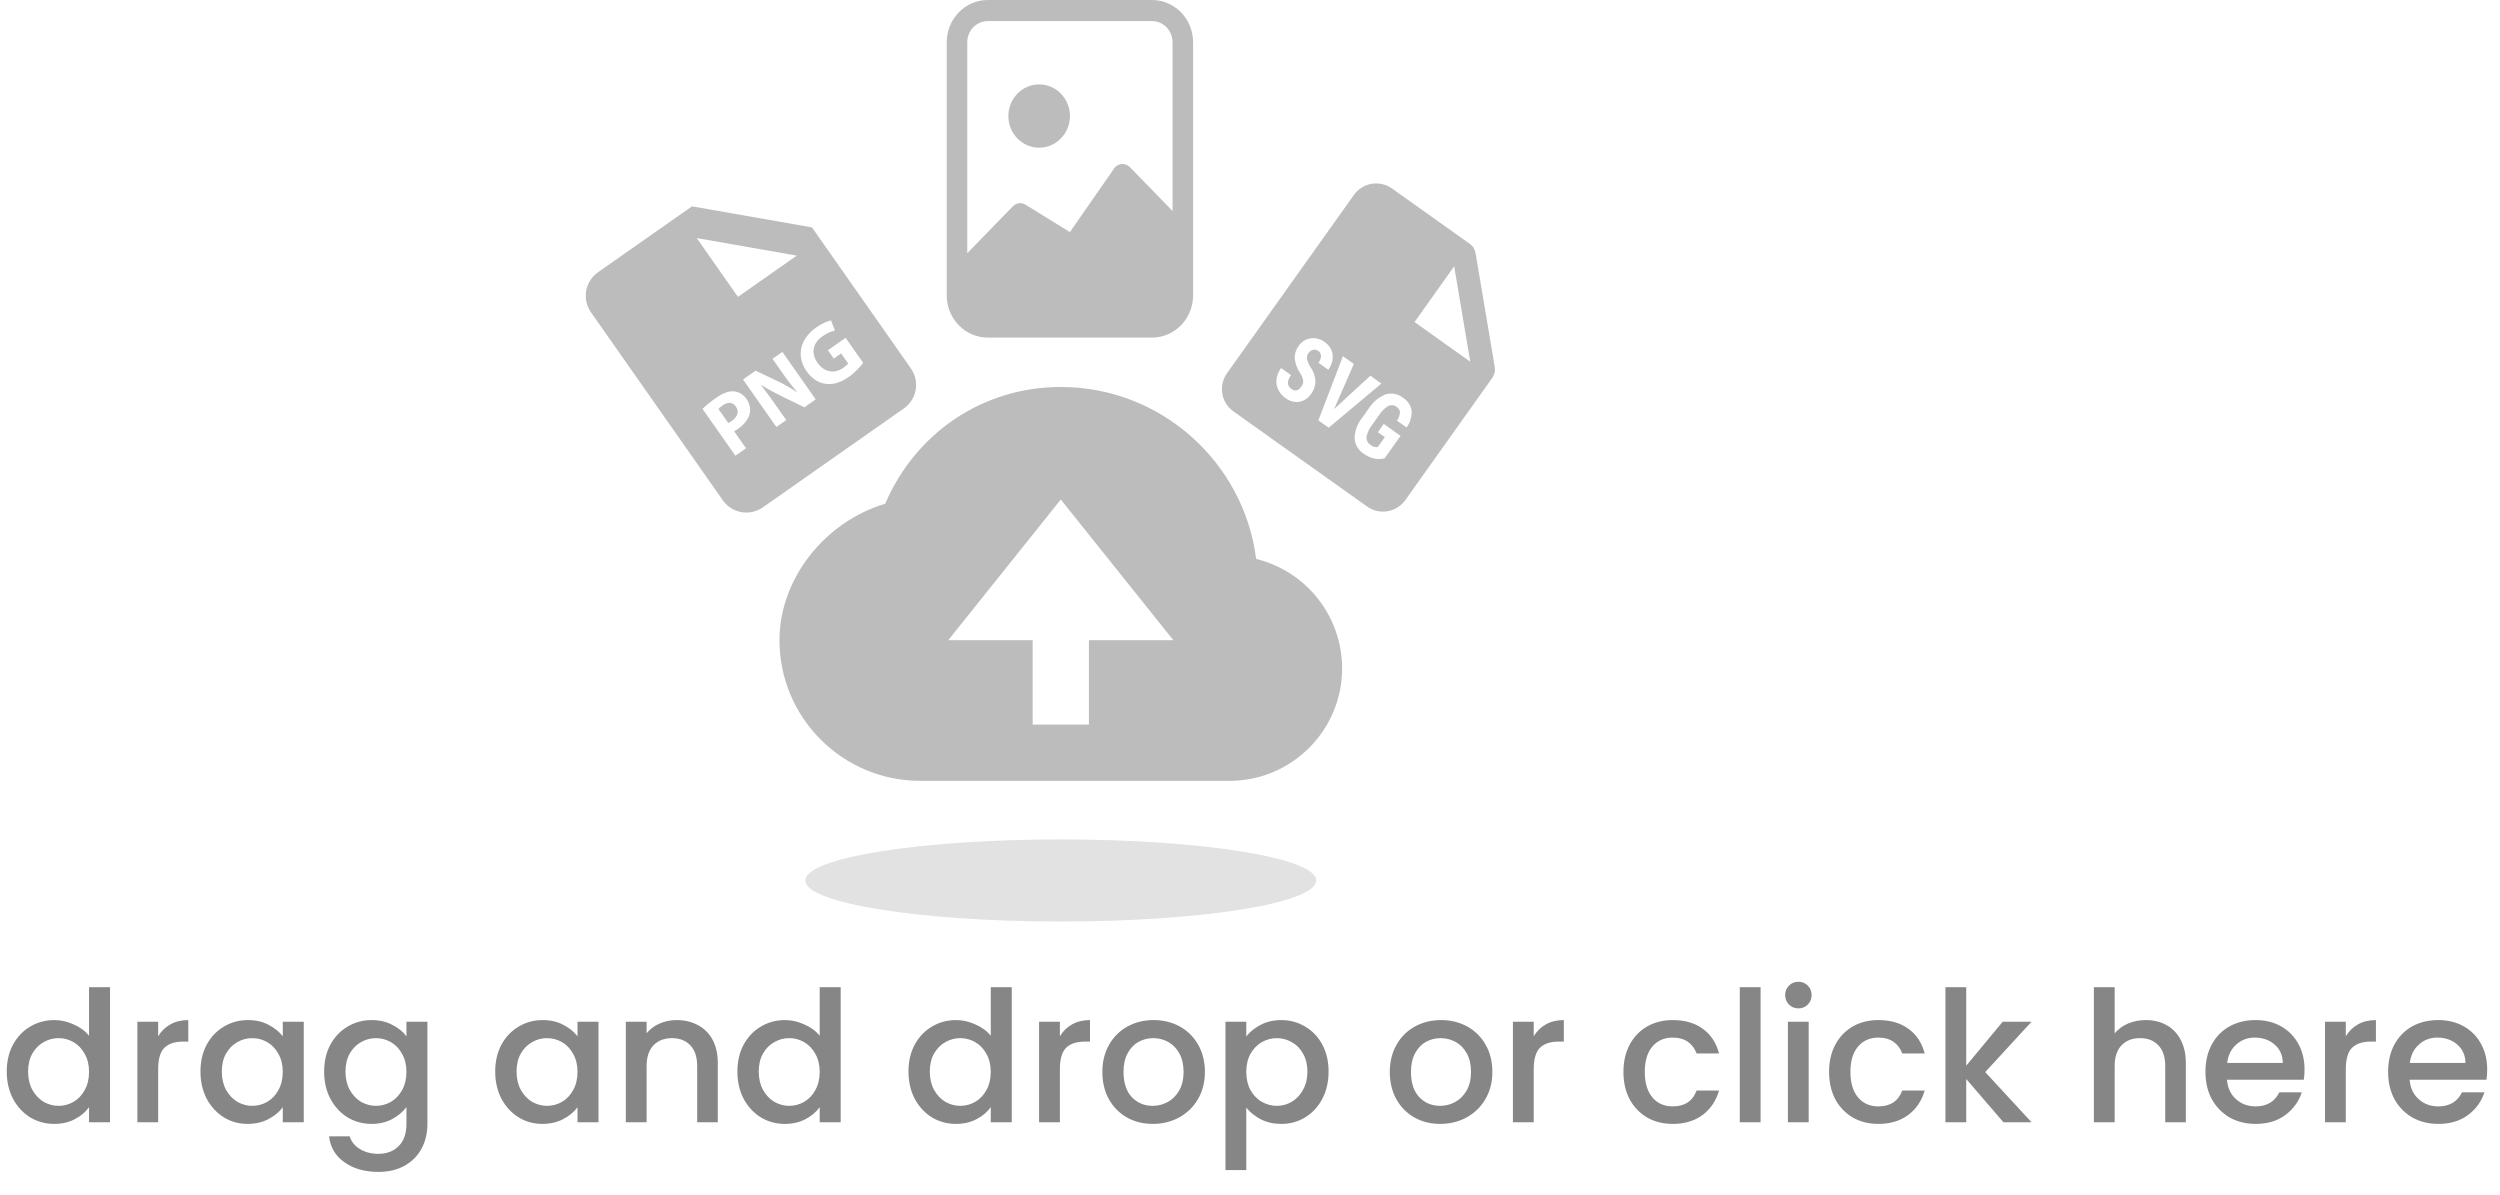 <svg width="274" height="131" viewBox="0 0 274 131" fill="none" xmlns="http://www.w3.org/2000/svg">
<path d="M0.74 117.44C0.74 116.333 0.967 115.353 1.42 114.5C1.887 113.647 2.513 112.987 3.3 112.52C4.1 112.04 4.987 111.8 5.96 111.8C6.68 111.8 7.387 111.96 8.08 112.28C8.787 112.587 9.347 113 9.76 113.52V108.2H12.06V123H9.76V121.34C9.387 121.873 8.867 122.313 8.2 122.66C7.547 123.007 6.793 123.18 5.94 123.18C4.98 123.18 4.1 122.94 3.3 122.46C2.513 121.967 1.887 121.287 1.42 120.42C0.967 119.54 0.74 118.547 0.74 117.44ZM9.76 117.48C9.76 116.72 9.6 116.06 9.28 115.5C8.973 114.94 8.567 114.513 8.06 114.22C7.553 113.927 7.007 113.78 6.42 113.78C5.833 113.78 5.287 113.927 4.78 114.22C4.273 114.5 3.86 114.92 3.54 115.48C3.233 116.027 3.08 116.68 3.08 117.44C3.08 118.2 3.233 118.867 3.54 119.44C3.86 120.013 4.273 120.453 4.78 120.76C5.3 121.053 5.847 121.2 6.42 121.2C7.007 121.2 7.553 121.053 8.06 120.76C8.567 120.467 8.973 120.04 9.28 119.48C9.6 118.907 9.76 118.24 9.76 117.48ZM17.335 113.58C17.668 113.02 18.108 112.587 18.655 112.28C19.215 111.96 19.875 111.8 20.635 111.8V114.16H20.055C19.161 114.16 18.481 114.387 18.015 114.84C17.561 115.293 17.335 116.08 17.335 117.2V123H15.055V111.98H17.335V113.58ZM21.971 117.44C21.971 116.333 22.197 115.353 22.651 114.5C23.117 113.647 23.744 112.987 24.53 112.52C25.331 112.04 26.21 111.8 27.171 111.8C28.037 111.8 28.791 111.973 29.43 112.32C30.084 112.653 30.604 113.073 30.991 113.58V111.98H33.291V123H30.991V121.36C30.604 121.88 30.077 122.313 29.41 122.66C28.744 123.007 27.984 123.18 27.131 123.18C26.184 123.18 25.317 122.94 24.53 122.46C23.744 121.967 23.117 121.287 22.651 120.42C22.197 119.54 21.971 118.547 21.971 117.44ZM30.991 117.48C30.991 116.72 30.831 116.06 30.511 115.5C30.204 114.94 29.797 114.513 29.291 114.22C28.784 113.927 28.237 113.78 27.651 113.78C27.064 113.78 26.517 113.927 26.011 114.22C25.504 114.5 25.09 114.92 24.77 115.48C24.464 116.027 24.311 116.68 24.311 117.44C24.311 118.2 24.464 118.867 24.77 119.44C25.09 120.013 25.504 120.453 26.011 120.76C26.53 121.053 27.077 121.2 27.651 121.2C28.237 121.2 28.784 121.053 29.291 120.76C29.797 120.467 30.204 120.04 30.511 119.48C30.831 118.907 30.991 118.24 30.991 117.48ZM40.725 111.8C41.578 111.8 42.332 111.973 42.985 112.32C43.652 112.653 44.172 113.073 44.545 113.58V111.98H46.845V123.18C46.845 124.193 46.632 125.093 46.205 125.88C45.779 126.68 45.158 127.307 44.345 127.76C43.545 128.213 42.585 128.44 41.465 128.44C39.972 128.44 38.732 128.087 37.745 127.38C36.758 126.687 36.199 125.74 36.065 124.54H38.325C38.498 125.113 38.865 125.573 39.425 125.92C39.998 126.28 40.678 126.46 41.465 126.46C42.385 126.46 43.125 126.18 43.685 125.62C44.258 125.06 44.545 124.247 44.545 123.18V121.34C44.158 121.86 43.632 122.3 42.965 122.66C42.312 123.007 41.565 123.18 40.725 123.18C39.765 123.18 38.885 122.94 38.085 122.46C37.298 121.967 36.672 121.287 36.205 120.42C35.752 119.54 35.525 118.547 35.525 117.44C35.525 116.333 35.752 115.353 36.205 114.5C36.672 113.647 37.298 112.987 38.085 112.52C38.885 112.04 39.765 111.8 40.725 111.8ZM44.545 117.48C44.545 116.72 44.385 116.06 44.065 115.5C43.758 114.94 43.352 114.513 42.845 114.22C42.339 113.927 41.792 113.78 41.205 113.78C40.618 113.78 40.072 113.927 39.565 114.22C39.059 114.5 38.645 114.92 38.325 115.48C38.019 116.027 37.865 116.68 37.865 117.44C37.865 118.2 38.019 118.867 38.325 119.44C38.645 120.013 39.059 120.453 39.565 120.76C40.085 121.053 40.632 121.2 41.205 121.2C41.792 121.2 42.339 121.053 42.845 120.76C43.352 120.467 43.758 120.04 44.065 119.48C44.385 118.907 44.545 118.24 44.545 117.48ZM54.275 117.44C54.275 116.333 54.502 115.353 54.955 114.5C55.422 113.647 56.048 112.987 56.835 112.52C57.635 112.04 58.515 111.8 59.475 111.8C60.342 111.8 61.095 111.973 61.735 112.32C62.389 112.653 62.908 113.073 63.295 113.58V111.98H65.595V123H63.295V121.36C62.908 121.88 62.382 122.313 61.715 122.66C61.048 123.007 60.288 123.18 59.435 123.18C58.489 123.18 57.622 122.94 56.835 122.46C56.048 121.967 55.422 121.287 54.955 120.42C54.502 119.54 54.275 118.547 54.275 117.44ZM63.295 117.48C63.295 116.72 63.135 116.06 62.815 115.5C62.508 114.94 62.102 114.513 61.595 114.22C61.089 113.927 60.542 113.78 59.955 113.78C59.368 113.78 58.822 113.927 58.315 114.22C57.809 114.5 57.395 114.92 57.075 115.48C56.769 116.027 56.615 116.68 56.615 117.44C56.615 118.2 56.769 118.867 57.075 119.44C57.395 120.013 57.809 120.453 58.315 120.76C58.835 121.053 59.382 121.2 59.955 121.2C60.542 121.2 61.089 121.053 61.595 120.76C62.102 120.467 62.508 120.04 62.815 119.48C63.135 118.907 63.295 118.24 63.295 117.48ZM74.15 111.8C75.016 111.8 75.79 111.98 76.47 112.34C77.163 112.7 77.703 113.233 78.09 113.94C78.477 114.647 78.67 115.5 78.67 116.5V123H76.41V116.84C76.41 115.853 76.163 115.1 75.67 114.58C75.177 114.047 74.503 113.78 73.65 113.78C72.796 113.78 72.117 114.047 71.61 114.58C71.117 115.1 70.87 115.853 70.87 116.84V123H68.59V111.98H70.87V113.24C71.243 112.787 71.716 112.433 72.29 112.18C72.876 111.927 73.496 111.8 74.15 111.8ZM80.818 117.44C80.818 116.333 81.045 115.353 81.498 114.5C81.965 113.647 82.591 112.987 83.378 112.52C84.178 112.04 85.065 111.8 86.038 111.8C86.758 111.8 87.465 111.96 88.158 112.28C88.865 112.587 89.425 113 89.838 113.52V108.2H92.138V123H89.838V121.34C89.465 121.873 88.945 122.313 88.278 122.66C87.625 123.007 86.871 123.18 86.018 123.18C85.058 123.18 84.178 122.94 83.378 122.46C82.591 121.967 81.965 121.287 81.498 120.42C81.045 119.54 80.818 118.547 80.818 117.44ZM89.838 117.48C89.838 116.72 89.678 116.06 89.358 115.5C89.052 114.94 88.645 114.513 88.138 114.22C87.632 113.927 87.085 113.78 86.498 113.78C85.912 113.78 85.365 113.927 84.858 114.22C84.352 114.5 83.938 114.92 83.618 115.48C83.311 116.027 83.158 116.68 83.158 117.44C83.158 118.2 83.311 118.867 83.618 119.44C83.938 120.013 84.352 120.453 84.858 120.76C85.378 121.053 85.925 121.2 86.498 121.2C87.085 121.2 87.632 121.053 88.138 120.76C88.645 120.467 89.052 120.04 89.358 119.48C89.678 118.907 89.838 118.24 89.838 117.48ZM99.568 117.44C99.568 116.333 99.795 115.353 100.248 114.5C100.715 113.647 101.341 112.987 102.128 112.52C102.928 112.04 103.815 111.8 104.788 111.8C105.508 111.8 106.215 111.96 106.908 112.28C107.615 112.587 108.175 113 108.588 113.52V108.2H110.888V123H108.588V121.34C108.215 121.873 107.695 122.313 107.028 122.66C106.375 123.007 105.621 123.18 104.768 123.18C103.808 123.18 102.928 122.94 102.128 122.46C101.341 121.967 100.715 121.287 100.248 120.42C99.795 119.54 99.568 118.547 99.568 117.44ZM108.588 117.48C108.588 116.72 108.428 116.06 108.108 115.5C107.801 114.94 107.395 114.513 106.888 114.22C106.381 113.927 105.835 113.78 105.248 113.78C104.661 113.78 104.115 113.927 103.608 114.22C103.101 114.5 102.688 114.92 102.368 115.48C102.061 116.027 101.908 116.68 101.908 117.44C101.908 118.2 102.061 118.867 102.368 119.44C102.688 120.013 103.101 120.453 103.608 120.76C104.128 121.053 104.675 121.2 105.248 121.2C105.835 121.2 106.381 121.053 106.888 120.76C107.395 120.467 107.801 120.04 108.108 119.48C108.428 118.907 108.588 118.24 108.588 117.48ZM116.163 113.58C116.496 113.02 116.936 112.587 117.483 112.28C118.043 111.96 118.703 111.8 119.463 111.8V114.16H118.883C117.989 114.16 117.309 114.387 116.843 114.84C116.389 115.293 116.163 116.08 116.163 117.2V123H113.883V111.98H116.163V113.58ZM126.339 123.18C125.299 123.18 124.359 122.947 123.519 122.48C122.679 122 122.019 121.333 121.539 120.48C121.059 119.613 120.819 118.613 120.819 117.48C120.819 116.36 121.065 115.367 121.559 114.5C122.052 113.633 122.725 112.967 123.579 112.5C124.432 112.033 125.385 111.8 126.439 111.8C127.492 111.8 128.445 112.033 129.299 112.5C130.152 112.967 130.825 113.633 131.319 114.5C131.812 115.367 132.059 116.36 132.059 117.48C132.059 118.6 131.805 119.593 131.299 120.46C130.792 121.327 130.099 122 129.219 122.48C128.352 122.947 127.392 123.18 126.339 123.18ZM126.339 121.2C126.925 121.2 127.472 121.06 127.979 120.78C128.499 120.5 128.919 120.08 129.239 119.52C129.559 118.96 129.719 118.28 129.719 117.48C129.719 116.68 129.565 116.007 129.259 115.46C128.952 114.9 128.545 114.48 128.039 114.2C127.532 113.92 126.985 113.78 126.399 113.78C125.812 113.78 125.265 113.92 124.759 114.2C124.265 114.48 123.872 114.9 123.579 115.46C123.285 116.007 123.139 116.68 123.139 117.48C123.139 118.667 123.439 119.587 124.039 120.24C124.652 120.88 125.419 121.2 126.339 121.2ZM136.593 113.6C136.979 113.093 137.506 112.667 138.173 112.32C138.839 111.973 139.593 111.8 140.433 111.8C141.393 111.8 142.266 112.04 143.053 112.52C143.853 112.987 144.479 113.647 144.933 114.5C145.386 115.353 145.613 116.333 145.613 117.44C145.613 118.547 145.386 119.54 144.933 120.42C144.479 121.287 143.853 121.967 143.053 122.46C142.266 122.94 141.393 123.18 140.433 123.18C139.593 123.18 138.846 123.013 138.193 122.68C137.539 122.333 137.006 121.907 136.593 121.4V128.24H134.313V111.98H136.593V113.6ZM143.293 117.44C143.293 116.68 143.133 116.027 142.812 115.48C142.506 114.92 142.093 114.5 141.573 114.22C141.066 113.927 140.519 113.78 139.933 113.78C139.359 113.78 138.813 113.927 138.293 114.22C137.786 114.513 137.373 114.94 137.053 115.5C136.746 116.06 136.593 116.72 136.593 117.48C136.593 118.24 136.746 118.907 137.053 119.48C137.373 120.04 137.786 120.467 138.293 120.76C138.813 121.053 139.359 121.2 139.933 121.2C140.519 121.2 141.066 121.053 141.573 120.76C142.093 120.453 142.506 120.013 142.812 119.44C143.133 118.867 143.293 118.2 143.293 117.44ZM157.843 123.18C156.803 123.18 155.863 122.947 155.023 122.48C154.183 122 153.523 121.333 153.043 120.48C152.563 119.613 152.323 118.613 152.323 117.48C152.323 116.36 152.569 115.367 153.063 114.5C153.556 113.633 154.229 112.967 155.083 112.5C155.936 112.033 156.889 111.8 157.943 111.8C158.996 111.8 159.949 112.033 160.803 112.5C161.656 112.967 162.329 113.633 162.823 114.5C163.316 115.367 163.563 116.36 163.563 117.48C163.563 118.6 163.309 119.593 162.803 120.46C162.296 121.327 161.603 122 160.723 122.48C159.856 122.947 158.896 123.18 157.843 123.18ZM157.843 121.2C158.429 121.2 158.976 121.06 159.483 120.78C160.003 120.5 160.423 120.08 160.743 119.52C161.063 118.96 161.223 118.28 161.223 117.48C161.223 116.68 161.069 116.007 160.763 115.46C160.456 114.9 160.049 114.48 159.543 114.2C159.036 113.92 158.489 113.78 157.903 113.78C157.316 113.78 156.769 113.92 156.263 114.2C155.769 114.48 155.376 114.9 155.083 115.46C154.789 116.007 154.643 116.68 154.643 117.48C154.643 118.667 154.943 119.587 155.543 120.24C156.156 120.88 156.923 121.2 157.843 121.2ZM168.096 113.58C168.43 113.02 168.87 112.587 169.416 112.28C169.976 111.96 170.636 111.8 171.396 111.8V114.16H170.816C169.923 114.16 169.243 114.387 168.776 114.84C168.323 115.293 168.096 116.08 168.096 117.2V123H165.816V111.98H168.096V113.58ZM177.928 117.48C177.928 116.347 178.154 115.353 178.608 114.5C179.074 113.633 179.714 112.967 180.528 112.5C181.341 112.033 182.274 111.8 183.328 111.8C184.661 111.8 185.761 112.12 186.628 112.76C187.508 113.387 188.101 114.287 188.408 115.46H185.948C185.748 114.913 185.428 114.487 184.988 114.18C184.548 113.873 183.994 113.72 183.328 113.72C182.394 113.72 181.648 114.053 181.088 114.72C180.541 115.373 180.268 116.293 180.268 117.48C180.268 118.667 180.541 119.593 181.088 120.26C181.648 120.927 182.394 121.26 183.328 121.26C184.648 121.26 185.521 120.68 185.948 119.52H188.408C188.088 120.64 187.488 121.533 186.608 122.2C185.728 122.853 184.634 123.18 183.328 123.18C182.274 123.18 181.341 122.947 180.528 122.48C179.714 122 179.074 121.333 178.608 120.48C178.154 119.613 177.928 118.613 177.928 117.48ZM192.96 108.2V123H190.68V108.2H192.96ZM197.113 110.52C196.7 110.52 196.353 110.38 196.073 110.1C195.793 109.82 195.653 109.473 195.653 109.06C195.653 108.647 195.793 108.3 196.073 108.02C196.353 107.74 196.7 107.6 197.113 107.6C197.513 107.6 197.853 107.74 198.133 108.02C198.413 108.3 198.553 108.647 198.553 109.06C198.553 109.473 198.413 109.82 198.133 110.1C197.853 110.38 197.513 110.52 197.113 110.52ZM198.233 111.98V123H195.953V111.98H198.233ZM200.467 117.48C200.467 116.347 200.693 115.353 201.147 114.5C201.613 113.633 202.253 112.967 203.067 112.5C203.88 112.033 204.813 111.8 205.867 111.8C207.2 111.8 208.3 112.12 209.167 112.76C210.047 113.387 210.64 114.287 210.947 115.46H208.487C208.287 114.913 207.967 114.487 207.527 114.18C207.087 113.873 206.533 113.72 205.867 113.72C204.933 113.72 204.187 114.053 203.627 114.72C203.08 115.373 202.807 116.293 202.807 117.48C202.807 118.667 203.08 119.593 203.627 120.26C204.187 120.927 204.933 121.26 205.867 121.26C207.187 121.26 208.06 120.68 208.487 119.52H210.947C210.627 120.64 210.027 121.533 209.147 122.2C208.267 122.853 207.173 123.18 205.867 123.18C204.813 123.18 203.88 122.947 203.067 122.48C202.253 122 201.613 121.333 201.147 120.48C200.693 119.613 200.467 118.613 200.467 117.48ZM217.579 117.5L222.659 123H219.579L215.499 118.26V123H213.219V108.2H215.499V116.8L219.499 111.98H222.659L217.579 117.5ZM235.188 111.8C236.028 111.8 236.775 111.98 237.428 112.34C238.095 112.7 238.615 113.233 238.988 113.94C239.375 114.647 239.568 115.5 239.568 116.5V123H237.308V116.84C237.308 115.853 237.062 115.1 236.568 114.58C236.075 114.047 235.402 113.78 234.548 113.78C233.695 113.78 233.015 114.047 232.508 114.58C232.015 115.1 231.768 115.853 231.768 116.84V123H229.488V108.2H231.768V113.26C232.155 112.793 232.642 112.433 233.228 112.18C233.828 111.927 234.482 111.8 235.188 111.8ZM252.577 117.22C252.577 117.633 252.55 118.007 252.497 118.34H244.077C244.143 119.22 244.47 119.927 245.057 120.46C245.643 120.993 246.363 121.26 247.217 121.26C248.443 121.26 249.31 120.747 249.817 119.72H252.277C251.943 120.733 251.337 121.567 250.457 122.22C249.59 122.86 248.51 123.18 247.217 123.18C246.163 123.18 245.217 122.947 244.377 122.48C243.55 122 242.897 121.333 242.417 120.48C241.95 119.613 241.717 118.613 241.717 117.48C241.717 116.347 241.943 115.353 242.397 114.5C242.863 113.633 243.51 112.967 244.337 112.5C245.177 112.033 246.137 111.8 247.217 111.8C248.257 111.8 249.183 112.027 249.997 112.48C250.81 112.933 251.443 113.573 251.897 114.4C252.35 115.213 252.577 116.153 252.577 117.22ZM250.197 116.5C250.183 115.66 249.883 114.987 249.297 114.48C248.71 113.973 247.983 113.72 247.117 113.72C246.33 113.72 245.657 113.973 245.097 114.48C244.537 114.973 244.203 115.647 244.097 116.5H250.197ZM257.1 113.58C257.434 113.02 257.874 112.587 258.42 112.28C258.98 111.96 259.64 111.8 260.4 111.8V114.16H259.82C258.927 114.16 258.247 114.387 257.78 114.84C257.327 115.293 257.1 116.08 257.1 117.2V123H254.82V111.98H257.1V113.58ZM272.596 117.22C272.596 117.633 272.569 118.007 272.516 118.34H264.096C264.163 119.22 264.489 119.927 265.076 120.46C265.663 120.993 266.383 121.26 267.236 121.26C268.463 121.26 269.329 120.747 269.836 119.72H272.296C271.963 120.733 271.356 121.567 270.476 122.22C269.609 122.86 268.529 123.18 267.236 123.18C266.183 123.18 265.236 122.947 264.396 122.48C263.569 122 262.916 121.333 262.436 120.48C261.969 119.613 261.736 118.613 261.736 117.48C261.736 116.347 261.963 115.353 262.416 114.5C262.883 113.633 263.529 112.967 264.356 112.5C265.196 112.033 266.156 111.8 267.236 111.8C268.276 111.8 269.203 112.027 270.016 112.48C270.829 112.933 271.463 113.573 271.916 114.4C272.369 115.213 272.596 116.153 272.596 117.22ZM270.216 116.5C270.203 115.66 269.903 114.987 269.316 114.48C268.729 113.973 268.003 113.72 267.136 113.72C266.349 113.72 265.676 113.973 265.116 114.48C264.556 114.973 264.223 115.647 264.116 116.5H270.216Z" fill="#868686"/>
<g clip-path="url(#clip0_1191_169)">
<path d="M117.266 12.719C117.266 13.639 116.91 14.521 116.277 15.171C115.644 15.822 114.786 16.188 113.891 16.188C112.996 16.188 112.137 15.822 111.504 15.171C110.871 14.521 110.516 13.639 110.516 12.719C110.516 11.799 110.871 10.916 111.504 10.266C112.137 9.615 112.996 9.25 113.891 9.25C114.786 9.25 115.644 9.615 116.277 10.266C116.91 10.916 117.266 11.799 117.266 12.719Z" fill="#BCBCBC"/>
<path d="M126.262 0H108.262C107.068 0 105.924 0.487 105.08 1.355C104.236 2.222 103.762 3.398 103.762 4.625V32.375C103.762 33.602 104.236 34.778 105.08 35.645C105.924 36.513 107.068 37 108.262 37H126.262C127.455 37 128.6 36.513 129.444 35.645C130.288 34.778 130.762 33.602 130.762 32.375V4.625C130.762 3.398 130.288 2.222 129.444 1.355C128.6 0.487 127.455 0 126.262 0V0ZM106.012 4.625C106.012 4.012 106.249 3.423 106.671 2.99C107.093 2.556 107.665 2.312 108.262 2.312H126.262C126.858 2.312 127.431 2.556 127.853 2.99C128.275 3.423 128.512 4.012 128.512 4.625V23.125L123.825 18.308C123.709 18.189 123.57 18.098 123.417 18.041C123.264 17.983 123.1 17.96 122.937 17.974C122.774 17.988 122.617 18.038 122.475 18.121C122.333 18.204 122.21 18.317 122.115 18.454L117.262 25.438L112.39 22.431C112.175 22.299 111.923 22.244 111.674 22.276C111.425 22.308 111.193 22.424 111.016 22.607L106.012 27.75V4.625Z" fill="#BCBCBC"/>
</g>
<path d="M137.674 61.259C136.326 50.647 127.24 42.414 116.263 42.414C107.765 42.414 100.384 47.381 97.014 55.21C90.391 57.189 85.43 63.442 85.43 70.164C85.43 78.665 92.346 85.581 100.846 85.581H134.763C141.565 85.581 147.096 80.049 147.096 73.247C147.092 70.484 146.161 67.801 144.453 65.628C142.745 63.455 140.358 61.917 137.674 61.259ZM119.346 70.164V79.414H113.18V70.164H103.93L116.263 54.747L128.596 70.164H119.346Z" fill="#BCBCBC"/>
<ellipse cx="116.262" cy="96.5" rx="28" ry="4.5" fill="#E2E2E2"/>
<g clip-path="url(#clip1_1191_169)">
<path d="M79.193 44.433C78.953 44.601 78.807 44.738 78.74 44.82L79.817 46.357C79.933 46.31 80.062 46.229 80.232 46.11C80.857 45.672 81.021 45.084 80.648 44.552C80.313 44.074 79.78 44.021 79.193 44.433Z" fill="#BCBCBC"/>
<path d="M75.843 22.614L65.537 29.841C64.854 30.321 64.389 31.052 64.245 31.874C64.1 32.696 64.289 33.542 64.768 34.225L79.224 54.836C79.703 55.52 80.434 55.985 81.256 56.129C82.078 56.273 82.924 56.085 83.607 55.606L99.066 44.764C99.749 44.285 100.214 43.554 100.358 42.732C100.502 41.91 100.314 41.064 99.835 40.381L88.993 24.922L75.843 22.614ZM82.184 45.274C82.046 45.934 81.572 46.522 80.878 47.009C80.723 47.118 80.576 47.207 80.459 47.267L81.764 49.128L80.597 49.947L76.995 44.811C77.466 44.362 77.973 43.953 78.511 43.588C79.236 43.079 79.852 42.853 80.394 42.888C80.91 42.918 81.438 43.194 81.796 43.704C82.153 44.214 82.287 44.764 82.184 45.274ZM89.4 43.775L88.164 44.642L85.642 43.412C84.943 43.072 84.132 42.64 83.45 42.207L83.431 42.232C83.945 42.898 84.475 43.622 85.07 44.471L86.171 46.04L85.089 46.798L81.437 41.592L82.811 40.627L85.231 41.776C85.925 42.108 86.689 42.542 87.332 42.965L87.356 42.948C86.776 42.28 86.234 41.578 85.733 40.848L84.665 39.325L85.748 38.566L89.4 43.775ZM94.603 39.768C94.172 40.347 93.656 40.858 93.071 41.281C92.122 41.947 91.266 42.19 90.46 42.063C89.668 41.95 88.929 41.455 88.4 40.684C87.193 38.948 87.759 37.077 89.467 35.879C90.138 35.408 90.75 35.177 91.09 35.121L91.504 36.236C91.132 36.312 90.706 36.461 90.135 36.861C89.153 37.55 88.802 38.627 89.593 39.755C90.346 40.828 91.463 40.991 92.427 40.314C92.698 40.124 92.893 39.941 92.952 39.829L92.188 38.739L91.384 39.303L90.74 38.384L92.678 37.025L94.603 39.768ZM82.168 31.631L80.879 32.535L76.362 26.094L87.32 28.017L82.168 31.631Z" fill="#BCBCBC"/>
</g>
<g clip-path="url(#clip2_1191_169)">
<path d="M149.839 55.518L135.183 45.088C134.535 44.627 134.097 43.927 133.965 43.143C133.833 42.359 134.018 41.554 134.479 40.907L148.386 21.366C148.847 20.718 149.546 20.28 150.331 20.148C151.115 20.015 151.919 20.2 152.567 20.661L161.116 26.746C161.128 26.752 161.139 26.76 161.149 26.769L161.156 26.774C161.165 26.786 161.175 26.797 161.187 26.807C161.289 26.891 161.38 26.987 161.459 27.094L161.51 27.131C161.521 27.163 161.53 27.195 161.536 27.229C161.627 27.382 161.689 27.551 161.72 27.727L163.833 40.27C163.861 40.447 163.858 40.627 163.822 40.802C163.814 40.836 163.804 40.87 163.793 40.903L163.781 40.946C163.743 41.071 163.687 41.191 163.617 41.303C163.609 41.316 163.603 41.33 163.6 41.345L163.595 41.352C163.591 41.362 163.586 41.371 163.581 41.379L154.02 54.814C153.559 55.462 152.859 55.9 152.075 56.032C151.291 56.164 150.487 55.979 149.839 55.518ZM153.739 43.574C153.205 43.151 152.496 43.021 151.847 43.231C151.09 43.54 150.448 44.079 150.014 44.773L149.253 45.843C148.75 46.476 148.473 47.258 148.464 48.067C148.514 48.747 148.883 49.361 149.457 49.726C149.796 49.973 150.18 50.149 150.587 50.247L150.607 50.253L150.582 50.247C150.969 50.337 151.369 50.33 151.754 50.228L153.502 47.772L151.659 46.46L151.014 47.367L151.775 47.908L150.999 48.999L150.852 49.004C150.625 48.995 150.407 48.915 150.229 48.776C150.078 48.685 149.956 48.555 149.874 48.4C149.793 48.245 149.756 48.07 149.766 47.895C149.86 47.404 150.075 46.944 150.391 46.557L151.159 45.478C151.412 45.075 151.757 44.737 152.166 44.492C152.309 44.421 152.469 44.393 152.627 44.411C152.785 44.428 152.935 44.49 153.059 44.59C153.163 44.652 153.252 44.737 153.318 44.839C153.384 44.941 153.427 45.056 153.441 45.177C153.419 45.511 153.301 45.831 153.106 46.101L154.165 46.854C154.555 46.313 154.749 45.654 154.715 44.988C154.661 44.697 154.546 44.42 154.378 44.177C154.21 43.933 153.992 43.728 153.739 43.574ZM140.403 40.339C140.138 40.695 139.967 41.114 139.906 41.553C139.857 41.949 139.923 42.349 140.096 42.709C140.273 43.073 140.541 43.384 140.872 43.617C141.302 43.959 141.852 44.112 142.396 44.045C142.664 43.993 142.919 43.887 143.144 43.733C143.37 43.579 143.561 43.381 143.706 43.15C144.018 42.746 144.184 42.246 144.174 41.735C144.119 41.164 143.915 40.618 143.583 40.151C143.419 39.89 143.305 39.601 143.247 39.297C143.22 39.095 143.272 38.891 143.391 38.725C143.51 38.539 143.692 38.402 143.904 38.34C144.004 38.316 144.108 38.315 144.208 38.337C144.308 38.359 144.401 38.404 144.482 38.467C144.669 38.586 144.784 38.792 144.785 39.016C144.77 39.287 144.669 39.547 144.497 39.757L145.579 40.527C145.819 40.2 145.98 39.822 146.048 39.422C146.111 39.06 146.064 38.687 145.915 38.35C145.758 38.005 145.51 37.708 145.196 37.494C144.755 37.159 144.199 37.011 143.65 37.082C143.379 37.124 143.119 37.222 142.889 37.371C142.659 37.519 142.462 37.715 142.313 37.945C142.028 38.328 141.883 38.797 141.901 39.275C141.962 39.857 142.167 40.413 142.499 40.894C142.663 41.144 142.777 41.423 142.834 41.716C142.847 41.959 142.768 42.197 142.614 42.384C142.3 42.825 141.95 42.912 141.573 42.644C141.457 42.576 141.357 42.481 141.283 42.368C141.209 42.255 141.163 42.126 141.147 41.991C141.168 41.669 141.291 41.362 141.499 41.115L140.403 40.339ZM147.185 39.035L144.494 46.073L145.624 46.877L151.403 42.037L150.193 41.176L146.213 44.842L148.381 39.892L147.185 39.035ZM159.378 29.188L155.032 35.295L161.138 39.641L159.378 29.188Z" fill="#BCBCBC"/>
</g>
<defs>
<clipPath id="clip0_1191_169">
<rect width="36" height="37" fill="white" transform="translate(99.262)"/>
</clipPath>
<clipPath id="clip1_1191_169">
<rect width="37.763" height="37.763" fill="white" transform="translate(56 32.688) rotate(-35.044)"/>
</clipPath>
<clipPath id="clip2_1191_169">
<rect width="35.977" height="35.977" fill="white" transform="translate(146.977 13) rotate(35.439)"/>
</clipPath>
</defs>
</svg>
